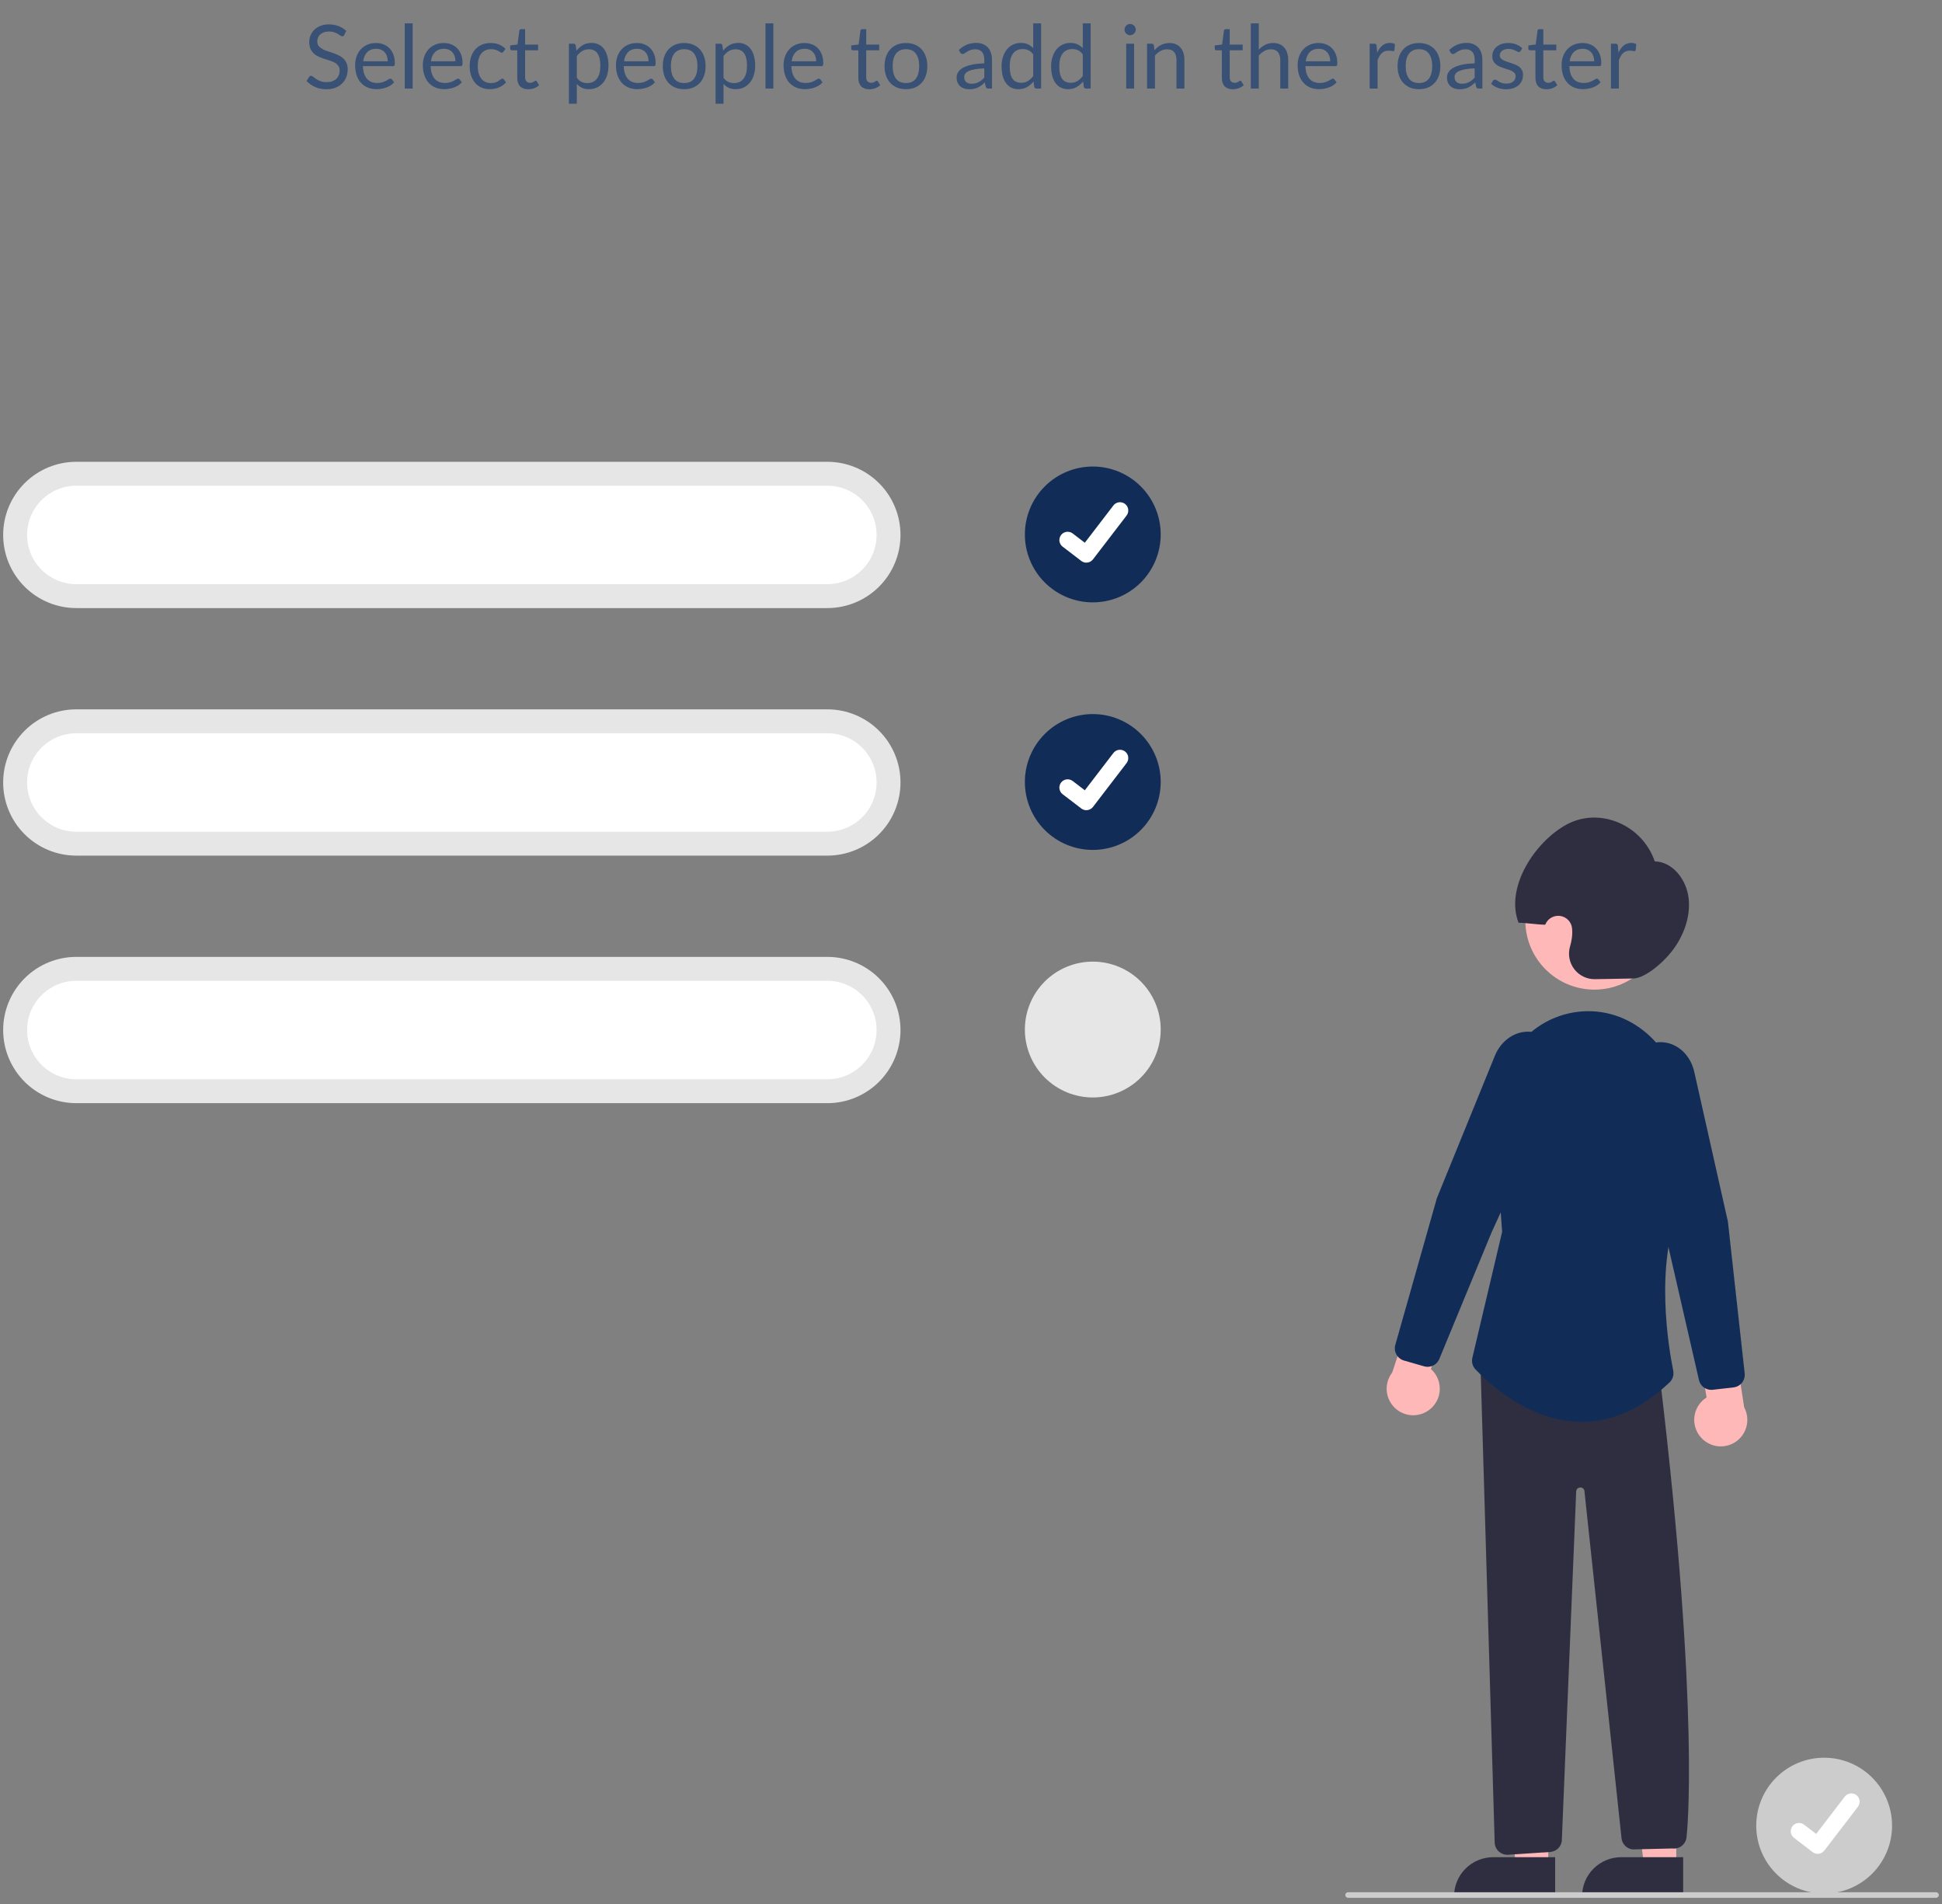 <svg width="307" height="301" viewBox="0 0 307 301" fill="none" xmlns="http://www.w3.org/2000/svg">
<rect x="0" y="0" width="307" height="301" fill="#808080" stroke="none"/>
<path d="M54.412 5.537C54.37 5.607 54.323 5.661 54.272 5.698C54.225 5.731 54.167 5.747 54.097 5.747C54.018 5.747 53.924 5.707 53.817 5.628C53.71 5.549 53.574 5.462 53.411 5.369C53.252 5.271 53.059 5.182 52.83 5.103C52.606 5.024 52.333 4.984 52.011 4.984C51.708 4.984 51.439 5.026 51.206 5.11C50.977 5.189 50.784 5.299 50.625 5.439C50.471 5.579 50.354 5.745 50.275 5.936C50.196 6.123 50.156 6.326 50.156 6.545C50.156 6.825 50.224 7.058 50.359 7.245C50.499 7.427 50.681 7.583 50.905 7.714C51.134 7.845 51.39 7.959 51.675 8.057C51.964 8.15 52.258 8.248 52.557 8.351C52.86 8.454 53.154 8.57 53.439 8.701C53.728 8.827 53.985 8.988 54.209 9.184C54.438 9.38 54.62 9.62 54.755 9.905C54.895 10.19 54.965 10.54 54.965 10.955C54.965 11.394 54.89 11.807 54.741 12.194C54.592 12.577 54.372 12.91 54.083 13.195C53.798 13.48 53.446 13.704 53.026 13.867C52.611 14.03 52.137 14.112 51.605 14.112C50.952 14.112 50.359 13.995 49.827 13.762C49.295 13.524 48.84 13.204 48.462 12.803L48.854 12.159C48.891 12.108 48.936 12.066 48.987 12.033C49.043 11.996 49.104 11.977 49.169 11.977C49.23 11.977 49.297 12.003 49.372 12.054C49.451 12.101 49.54 12.161 49.638 12.236C49.736 12.311 49.848 12.392 49.974 12.481C50.1 12.57 50.242 12.651 50.401 12.726C50.564 12.801 50.749 12.864 50.954 12.915C51.159 12.962 51.39 12.985 51.647 12.985C51.969 12.985 52.256 12.941 52.508 12.852C52.76 12.763 52.972 12.64 53.145 12.481C53.322 12.318 53.458 12.124 53.551 11.9C53.644 11.676 53.691 11.426 53.691 11.151C53.691 10.848 53.621 10.6 53.481 10.409C53.346 10.213 53.166 10.05 52.942 9.919C52.718 9.788 52.461 9.679 52.172 9.59C51.883 9.497 51.589 9.403 51.29 9.31C50.991 9.212 50.697 9.1 50.408 8.974C50.119 8.848 49.862 8.685 49.638 8.484C49.414 8.283 49.232 8.034 49.092 7.735C48.957 7.432 48.889 7.058 48.889 6.615C48.889 6.26 48.957 5.917 49.092 5.586C49.232 5.255 49.433 4.961 49.694 4.704C49.96 4.447 50.284 4.242 50.667 4.088C51.054 3.934 51.498 3.857 51.997 3.857C52.557 3.857 53.066 3.946 53.523 4.123C53.985 4.3 54.391 4.557 54.741 4.893L54.412 5.537ZM61.294 9.681C61.294 9.392 61.252 9.128 61.167 8.89C61.088 8.647 60.969 8.44 60.81 8.267C60.657 8.09 60.468 7.954 60.243 7.861C60.02 7.763 59.765 7.714 59.48 7.714C58.883 7.714 58.41 7.889 58.059 8.239C57.714 8.584 57.499 9.065 57.416 9.681H61.294ZM62.301 13.006C62.148 13.193 61.963 13.356 61.748 13.496C61.534 13.631 61.303 13.743 61.056 13.832C60.813 13.921 60.561 13.986 60.3 14.028C60.038 14.075 59.779 14.098 59.523 14.098C59.032 14.098 58.58 14.016 58.164 13.853C57.754 13.685 57.397 13.442 57.093 13.125C56.795 12.803 56.562 12.406 56.394 11.935C56.225 11.464 56.142 10.922 56.142 10.311C56.142 9.816 56.216 9.354 56.365 8.925C56.52 8.496 56.739 8.125 57.023 7.812C57.308 7.495 57.656 7.247 58.066 7.07C58.477 6.888 58.939 6.797 59.453 6.797C59.877 6.797 60.269 6.869 60.629 7.014C60.992 7.154 61.305 7.359 61.566 7.63C61.833 7.896 62.04 8.227 62.19 8.624C62.339 9.016 62.413 9.464 62.413 9.968C62.413 10.164 62.392 10.295 62.35 10.36C62.309 10.425 62.229 10.458 62.112 10.458H57.373C57.388 10.906 57.448 11.296 57.556 11.627C57.667 11.958 57.822 12.236 58.017 12.46C58.214 12.679 58.447 12.845 58.718 12.957C58.988 13.064 59.291 13.118 59.627 13.118C59.94 13.118 60.209 13.083 60.432 13.013C60.661 12.938 60.857 12.859 61.02 12.775C61.184 12.691 61.319 12.614 61.426 12.544C61.538 12.469 61.634 12.432 61.714 12.432C61.816 12.432 61.895 12.472 61.952 12.551L62.301 13.006ZM65.232 3.689V14H63.986V3.689H65.232ZM71.999 9.681C71.999 9.392 71.957 9.128 71.873 8.89C71.793 8.647 71.674 8.44 71.516 8.267C71.362 8.09 71.173 7.954 70.949 7.861C70.725 7.763 70.47 7.714 70.186 7.714C69.588 7.714 69.115 7.889 68.765 8.239C68.419 8.584 68.205 9.065 68.121 9.681H71.999ZM73.007 13.006C72.853 13.193 72.668 13.356 72.454 13.496C72.239 13.631 72.008 13.743 71.761 13.832C71.518 13.921 71.266 13.986 71.005 14.028C70.743 14.075 70.484 14.098 70.228 14.098C69.738 14.098 69.285 14.016 68.87 13.853C68.459 13.685 68.102 13.442 67.799 13.125C67.5 12.803 67.267 12.406 67.099 11.935C66.931 11.464 66.847 10.922 66.847 10.311C66.847 9.816 66.921 9.354 67.071 8.925C67.225 8.496 67.444 8.125 67.729 7.812C68.013 7.495 68.361 7.247 68.772 7.07C69.182 6.888 69.644 6.797 70.158 6.797C70.582 6.797 70.974 6.869 71.334 7.014C71.698 7.154 72.01 7.359 72.272 7.63C72.538 7.896 72.745 8.227 72.895 8.624C73.044 9.016 73.119 9.464 73.119 9.968C73.119 10.164 73.098 10.295 73.056 10.36C73.014 10.425 72.934 10.458 72.818 10.458H68.079C68.093 10.906 68.153 11.296 68.261 11.627C68.373 11.958 68.527 12.236 68.723 12.46C68.919 12.679 69.152 12.845 69.423 12.957C69.693 13.064 69.997 13.118 70.333 13.118C70.645 13.118 70.914 13.083 71.138 13.013C71.366 12.938 71.562 12.859 71.726 12.775C71.889 12.691 72.024 12.614 72.132 12.544C72.244 12.469 72.339 12.432 72.419 12.432C72.521 12.432 72.601 12.472 72.657 12.551L73.007 13.006ZM79.584 8.169C79.547 8.22 79.509 8.26 79.472 8.288C79.435 8.316 79.383 8.33 79.318 8.33C79.248 8.33 79.171 8.302 79.087 8.246C79.003 8.185 78.898 8.12 78.772 8.05C78.651 7.98 78.499 7.917 78.317 7.861C78.14 7.8 77.92 7.77 77.659 7.77C77.309 7.77 77.001 7.833 76.735 7.959C76.469 8.08 76.245 8.258 76.063 8.491C75.886 8.724 75.75 9.007 75.657 9.338C75.568 9.669 75.524 10.04 75.524 10.451C75.524 10.88 75.573 11.263 75.671 11.599C75.769 11.93 75.907 12.21 76.084 12.439C76.266 12.663 76.483 12.836 76.735 12.957C76.992 13.074 77.279 13.132 77.596 13.132C77.899 13.132 78.149 13.097 78.345 13.027C78.541 12.952 78.702 12.871 78.828 12.782C78.959 12.693 79.066 12.614 79.15 12.544C79.239 12.469 79.325 12.432 79.409 12.432C79.512 12.432 79.591 12.472 79.647 12.551L79.997 13.006C79.843 13.197 79.668 13.361 79.472 13.496C79.276 13.631 79.064 13.746 78.835 13.839C78.611 13.928 78.375 13.993 78.128 14.035C77.881 14.077 77.629 14.098 77.372 14.098C76.929 14.098 76.516 14.016 76.133 13.853C75.755 13.69 75.426 13.454 75.146 13.146C74.866 12.833 74.647 12.451 74.488 11.998C74.329 11.545 74.25 11.03 74.25 10.451C74.25 9.924 74.322 9.436 74.467 8.988C74.616 8.54 74.831 8.155 75.111 7.833C75.396 7.506 75.743 7.252 76.154 7.07C76.569 6.888 77.045 6.797 77.582 6.797C78.081 6.797 78.52 6.879 78.898 7.042C79.281 7.201 79.619 7.427 79.913 7.721L79.584 8.169ZM83.512 14.112C82.952 14.112 82.52 13.956 82.217 13.643C81.918 13.33 81.769 12.88 81.769 12.292V7.952H80.915C80.84 7.952 80.777 7.931 80.726 7.889C80.674 7.842 80.649 7.772 80.649 7.679V7.182L81.811 7.035L82.098 4.844C82.112 4.774 82.142 4.718 82.189 4.676C82.24 4.629 82.305 4.606 82.385 4.606H83.015V7.049H85.066V7.952H83.015V12.208C83.015 12.507 83.087 12.728 83.232 12.873C83.376 13.018 83.563 13.09 83.792 13.09C83.922 13.09 84.034 13.074 84.128 13.041C84.226 13.004 84.31 12.964 84.38 12.922C84.45 12.88 84.508 12.843 84.555 12.81C84.606 12.773 84.65 12.754 84.688 12.754C84.753 12.754 84.811 12.794 84.863 12.873L85.227 13.468C85.012 13.669 84.753 13.827 84.45 13.944C84.146 14.056 83.834 14.112 83.512 14.112ZM91.187 12.292C91.416 12.6 91.666 12.817 91.936 12.943C92.207 13.069 92.51 13.132 92.846 13.132C93.509 13.132 94.018 12.896 94.372 12.425C94.727 11.954 94.904 11.282 94.904 10.409C94.904 9.947 94.862 9.55 94.778 9.219C94.699 8.888 94.582 8.617 94.428 8.407C94.274 8.192 94.085 8.036 93.861 7.938C93.637 7.84 93.383 7.791 93.098 7.791C92.692 7.791 92.335 7.884 92.027 8.071C91.724 8.258 91.444 8.521 91.187 8.862V12.292ZM91.124 8.008C91.423 7.639 91.768 7.343 92.16 7.119C92.552 6.895 93 6.783 93.504 6.783C93.915 6.783 94.286 6.862 94.617 7.021C94.949 7.175 95.231 7.406 95.464 7.714C95.698 8.017 95.877 8.395 96.003 8.848C96.129 9.301 96.192 9.821 96.192 10.409C96.192 10.932 96.122 11.419 95.982 11.872C95.842 12.32 95.639 12.71 95.373 13.041C95.112 13.368 94.79 13.627 94.407 13.818C94.029 14.005 93.602 14.098 93.126 14.098C92.692 14.098 92.319 14.026 92.006 13.881C91.698 13.732 91.425 13.526 91.187 13.265V16.401H89.934V6.909H90.683C90.861 6.909 90.97 6.995 91.012 7.168L91.124 8.008ZM102.528 9.681C102.528 9.392 102.486 9.128 102.402 8.89C102.323 8.647 102.204 8.44 102.045 8.267C101.891 8.09 101.702 7.954 101.478 7.861C101.254 7.763 101 7.714 100.715 7.714C100.118 7.714 99.644 7.889 99.294 8.239C98.949 8.584 98.734 9.065 98.65 9.681H102.528ZM103.536 13.006C103.382 13.193 103.198 13.356 102.983 13.496C102.768 13.631 102.537 13.743 102.29 13.832C102.047 13.921 101.795 13.986 101.534 14.028C101.273 14.075 101.014 14.098 100.757 14.098C100.267 14.098 99.814 14.016 99.399 13.853C98.988 13.685 98.631 13.442 98.328 13.125C98.029 12.803 97.796 12.406 97.628 11.935C97.46 11.464 97.376 10.922 97.376 10.311C97.376 9.816 97.451 9.354 97.6 8.925C97.754 8.496 97.973 8.125 98.258 7.812C98.543 7.495 98.89 7.247 99.301 7.07C99.712 6.888 100.174 6.797 100.687 6.797C101.112 6.797 101.504 6.869 101.863 7.014C102.227 7.154 102.54 7.359 102.801 7.63C103.067 7.896 103.275 8.227 103.424 8.624C103.573 9.016 103.648 9.464 103.648 9.968C103.648 10.164 103.627 10.295 103.585 10.36C103.543 10.425 103.464 10.458 103.347 10.458H98.608C98.622 10.906 98.683 11.296 98.79 11.627C98.902 11.958 99.056 12.236 99.252 12.46C99.448 12.679 99.681 12.845 99.952 12.957C100.223 13.064 100.526 13.118 100.862 13.118C101.175 13.118 101.443 13.083 101.667 13.013C101.896 12.938 102.092 12.859 102.255 12.775C102.418 12.691 102.554 12.614 102.661 12.544C102.773 12.469 102.869 12.432 102.948 12.432C103.051 12.432 103.13 12.472 103.186 12.551L103.536 13.006ZM108.167 6.797C108.685 6.797 109.152 6.883 109.567 7.056C109.983 7.229 110.337 7.474 110.631 7.791C110.925 8.108 111.149 8.493 111.303 8.946C111.462 9.394 111.541 9.896 111.541 10.451C111.541 11.011 111.462 11.515 111.303 11.963C111.149 12.411 110.925 12.794 110.631 13.111C110.337 13.428 109.983 13.673 109.567 13.846C109.152 14.014 108.685 14.098 108.167 14.098C107.645 14.098 107.173 14.014 106.753 13.846C106.338 13.673 105.983 13.428 105.689 13.111C105.395 12.794 105.169 12.411 105.01 11.963C104.856 11.515 104.779 11.011 104.779 10.451C104.779 9.896 104.856 9.394 105.01 8.946C105.169 8.493 105.395 8.108 105.689 7.791C105.983 7.474 106.338 7.229 106.753 7.056C107.173 6.883 107.645 6.797 108.167 6.797ZM108.167 13.125C108.867 13.125 109.39 12.892 109.735 12.425C110.081 11.954 110.253 11.298 110.253 10.458C110.253 9.613 110.081 8.955 109.735 8.484C109.39 8.013 108.867 7.777 108.167 7.777C107.813 7.777 107.502 7.838 107.236 7.959C106.975 8.08 106.756 8.255 106.578 8.484C106.406 8.713 106.275 8.995 106.186 9.331C106.102 9.662 106.06 10.038 106.06 10.458C106.06 11.298 106.233 11.954 106.578 12.425C106.928 12.892 107.458 13.125 108.167 13.125ZM114.375 12.292C114.603 12.6 114.853 12.817 115.124 12.943C115.394 13.069 115.698 13.132 116.034 13.132C116.696 13.132 117.205 12.896 117.56 12.425C117.914 11.954 118.092 11.282 118.092 10.409C118.092 9.947 118.05 9.55 117.966 9.219C117.886 8.888 117.77 8.617 117.616 8.407C117.462 8.192 117.273 8.036 117.049 7.938C116.825 7.84 116.57 7.791 116.286 7.791C115.88 7.791 115.523 7.884 115.215 8.071C114.911 8.258 114.631 8.521 114.375 8.862V12.292ZM114.312 8.008C114.61 7.639 114.956 7.343 115.348 7.119C115.74 6.895 116.188 6.783 116.692 6.783C117.102 6.783 117.473 6.862 117.805 7.021C118.136 7.175 118.418 7.406 118.652 7.714C118.885 8.017 119.065 8.395 119.191 8.848C119.317 9.301 119.38 9.821 119.38 10.409C119.38 10.932 119.31 11.419 119.17 11.872C119.03 12.32 118.827 12.71 118.561 13.041C118.299 13.368 117.977 13.627 117.595 13.818C117.217 14.005 116.79 14.098 116.314 14.098C115.88 14.098 115.506 14.026 115.194 13.881C114.886 13.732 114.613 13.526 114.375 13.265V16.401H113.122V6.909H113.871C114.048 6.909 114.158 6.995 114.2 7.168L114.312 8.008ZM122.257 3.689V14H121.011V3.689H122.257ZM129.024 9.681C129.024 9.392 128.982 9.128 128.898 8.89C128.819 8.647 128.7 8.44 128.541 8.267C128.387 8.09 128.198 7.954 127.974 7.861C127.75 7.763 127.496 7.714 127.211 7.714C126.614 7.714 126.14 7.889 125.79 8.239C125.445 8.584 125.23 9.065 125.146 9.681H129.024ZM130.032 13.006C129.878 13.193 129.694 13.356 129.479 13.496C129.264 13.631 129.033 13.743 128.786 13.832C128.543 13.921 128.291 13.986 128.03 14.028C127.769 14.075 127.51 14.098 127.253 14.098C126.763 14.098 126.31 14.016 125.895 13.853C125.484 13.685 125.127 13.442 124.824 13.125C124.525 12.803 124.292 12.406 124.124 11.935C123.956 11.464 123.872 10.922 123.872 10.311C123.872 9.816 123.947 9.354 124.096 8.925C124.25 8.496 124.469 8.125 124.754 7.812C125.039 7.495 125.386 7.247 125.797 7.07C126.208 6.888 126.67 6.797 127.183 6.797C127.608 6.797 128 6.869 128.359 7.014C128.723 7.154 129.036 7.359 129.297 7.63C129.563 7.896 129.771 8.227 129.92 8.624C130.069 9.016 130.144 9.464 130.144 9.968C130.144 10.164 130.123 10.295 130.081 10.36C130.039 10.425 129.96 10.458 129.843 10.458H125.104C125.118 10.906 125.179 11.296 125.286 11.627C125.398 11.958 125.552 12.236 125.748 12.46C125.944 12.679 126.177 12.845 126.448 12.957C126.719 13.064 127.022 13.118 127.358 13.118C127.671 13.118 127.939 13.083 128.163 13.013C128.392 12.938 128.588 12.859 128.751 12.775C128.914 12.691 129.05 12.614 129.157 12.544C129.269 12.469 129.365 12.432 129.444 12.432C129.547 12.432 129.626 12.472 129.682 12.551L130.032 13.006ZM137.434 14.112C136.874 14.112 136.442 13.956 136.139 13.643C135.84 13.33 135.691 12.88 135.691 12.292V7.952H134.837C134.762 7.952 134.699 7.931 134.648 7.889C134.596 7.842 134.571 7.772 134.571 7.679V7.182L135.733 7.035L136.02 4.844C136.034 4.774 136.064 4.718 136.111 4.676C136.162 4.629 136.227 4.606 136.307 4.606H136.937V7.049H138.988V7.952H136.937V12.208C136.937 12.507 137.009 12.728 137.154 12.873C137.298 13.018 137.485 13.09 137.714 13.09C137.844 13.09 137.956 13.074 138.05 13.041C138.148 13.004 138.232 12.964 138.302 12.922C138.372 12.88 138.43 12.843 138.477 12.81C138.528 12.773 138.572 12.754 138.61 12.754C138.675 12.754 138.733 12.794 138.785 12.873L139.149 13.468C138.934 13.669 138.675 13.827 138.372 13.944C138.068 14.056 137.756 14.112 137.434 14.112ZM143.222 6.797C143.74 6.797 144.207 6.883 144.622 7.056C145.037 7.229 145.392 7.474 145.686 7.791C145.98 8.108 146.204 8.493 146.358 8.946C146.517 9.394 146.596 9.896 146.596 10.451C146.596 11.011 146.517 11.515 146.358 11.963C146.204 12.411 145.98 12.794 145.686 13.111C145.392 13.428 145.037 13.673 144.622 13.846C144.207 14.014 143.74 14.098 143.222 14.098C142.699 14.098 142.228 14.014 141.808 13.846C141.393 13.673 141.038 13.428 140.744 13.111C140.45 12.794 140.224 12.411 140.065 11.963C139.911 11.515 139.834 11.011 139.834 10.451C139.834 9.896 139.911 9.394 140.065 8.946C140.224 8.493 140.45 8.108 140.744 7.791C141.038 7.474 141.393 7.229 141.808 7.056C142.228 6.883 142.699 6.797 143.222 6.797ZM143.222 13.125C143.922 13.125 144.445 12.892 144.79 12.425C145.135 11.954 145.308 11.298 145.308 10.458C145.308 9.613 145.135 8.955 144.79 8.484C144.445 8.013 143.922 7.777 143.222 7.777C142.867 7.777 142.557 7.838 142.291 7.959C142.03 8.08 141.81 8.255 141.633 8.484C141.46 8.713 141.33 8.995 141.241 9.331C141.157 9.662 141.115 10.038 141.115 10.458C141.115 11.298 141.288 11.954 141.633 12.425C141.983 12.892 142.513 13.125 143.222 13.125ZM155.601 10.808C155.027 10.827 154.537 10.873 154.131 10.948C153.73 11.018 153.401 11.111 153.144 11.228C152.892 11.345 152.708 11.482 152.591 11.641C152.479 11.8 152.423 11.977 152.423 12.173C152.423 12.36 152.454 12.521 152.514 12.656C152.575 12.791 152.657 12.903 152.759 12.992C152.867 13.076 152.99 13.139 153.13 13.181C153.275 13.218 153.429 13.237 153.592 13.237C153.812 13.237 154.012 13.216 154.194 13.174C154.376 13.127 154.547 13.062 154.705 12.978C154.869 12.894 155.023 12.794 155.167 12.677C155.317 12.56 155.461 12.427 155.601 12.278V10.808ZM151.576 7.91C151.968 7.532 152.391 7.25 152.843 7.063C153.296 6.876 153.798 6.783 154.348 6.783C154.745 6.783 155.097 6.848 155.405 6.979C155.713 7.11 155.972 7.292 156.182 7.525C156.392 7.758 156.551 8.041 156.658 8.372C156.766 8.703 156.819 9.067 156.819 9.464V14H156.266C156.145 14 156.052 13.981 155.986 13.944C155.921 13.902 155.87 13.823 155.832 13.706L155.692 13.034C155.506 13.207 155.324 13.361 155.146 13.496C154.969 13.627 154.782 13.739 154.586 13.832C154.39 13.921 154.18 13.988 153.956 14.035C153.737 14.086 153.492 14.112 153.221 14.112C152.946 14.112 152.687 14.075 152.444 14C152.202 13.921 151.989 13.804 151.807 13.65C151.63 13.496 151.488 13.302 151.38 13.069C151.278 12.831 151.226 12.551 151.226 12.229C151.226 11.949 151.303 11.681 151.457 11.424C151.611 11.163 151.861 10.932 152.206 10.731C152.552 10.53 153.002 10.367 153.557 10.241C154.113 10.11 154.794 10.036 155.601 10.017V9.464C155.601 8.913 155.482 8.498 155.244 8.218C155.006 7.933 154.659 7.791 154.201 7.791C153.893 7.791 153.634 7.831 153.424 7.91C153.219 7.985 153.039 8.071 152.885 8.169C152.736 8.262 152.605 8.349 152.493 8.428C152.386 8.503 152.279 8.54 152.171 8.54C152.087 8.54 152.015 8.519 151.954 8.477C151.894 8.43 151.842 8.374 151.8 8.309L151.576 7.91ZM163.337 8.596C163.104 8.283 162.852 8.066 162.581 7.945C162.311 7.819 162.007 7.756 161.671 7.756C161.013 7.756 160.507 7.992 160.152 8.463C159.798 8.934 159.62 9.606 159.62 10.479C159.62 10.941 159.66 11.338 159.739 11.669C159.819 11.996 159.935 12.266 160.089 12.481C160.243 12.691 160.432 12.845 160.656 12.943C160.88 13.041 161.135 13.09 161.419 13.09C161.83 13.09 162.187 12.997 162.49 12.81C162.798 12.623 163.081 12.36 163.337 12.019V8.596ZM164.583 3.689V14H163.841C163.664 14 163.552 13.914 163.505 13.741L163.393 12.88C163.09 13.244 162.745 13.538 162.357 13.762C161.97 13.986 161.522 14.098 161.013 14.098C160.607 14.098 160.239 14.021 159.907 13.867C159.576 13.708 159.294 13.477 159.06 13.174C158.827 12.871 158.647 12.493 158.521 12.04C158.395 11.587 158.332 11.067 158.332 10.479C158.332 9.956 158.402 9.471 158.542 9.023C158.682 8.57 158.883 8.178 159.144 7.847C159.406 7.516 159.725 7.257 160.103 7.07C160.486 6.879 160.915 6.783 161.391 6.783C161.825 6.783 162.196 6.858 162.504 7.007C162.817 7.152 163.095 7.355 163.337 7.616V3.689H164.583ZM171.171 8.596C170.938 8.283 170.686 8.066 170.415 7.945C170.145 7.819 169.841 7.756 169.505 7.756C168.847 7.756 168.341 7.992 167.986 8.463C167.632 8.934 167.454 9.606 167.454 10.479C167.454 10.941 167.494 11.338 167.573 11.669C167.653 11.996 167.769 12.266 167.923 12.481C168.077 12.691 168.266 12.845 168.49 12.943C168.714 13.041 168.969 13.09 169.253 13.09C169.664 13.09 170.021 12.997 170.324 12.81C170.632 12.623 170.915 12.36 171.171 12.019V8.596ZM172.417 3.689V14H171.675C171.498 14 171.386 13.914 171.339 13.741L171.227 12.88C170.924 13.244 170.579 13.538 170.191 13.762C169.804 13.986 169.356 14.098 168.847 14.098C168.441 14.098 168.073 14.021 167.741 13.867C167.41 13.708 167.128 13.477 166.894 13.174C166.661 12.871 166.481 12.493 166.355 12.04C166.229 11.587 166.166 11.067 166.166 10.479C166.166 9.956 166.236 9.471 166.376 9.023C166.516 8.57 166.717 8.178 166.978 7.847C167.24 7.516 167.559 7.257 167.937 7.07C168.32 6.879 168.749 6.783 169.225 6.783C169.659 6.783 170.03 6.858 170.338 7.007C170.651 7.152 170.929 7.355 171.171 7.616V3.689H172.417ZM179.283 6.909V14H178.037V6.909H179.283ZM179.549 4.683C179.549 4.804 179.524 4.919 179.472 5.026C179.426 5.129 179.36 5.222 179.276 5.306C179.197 5.385 179.101 5.448 178.989 5.495C178.882 5.542 178.768 5.565 178.646 5.565C178.525 5.565 178.411 5.542 178.303 5.495C178.201 5.448 178.11 5.385 178.03 5.306C177.951 5.222 177.888 5.129 177.841 5.026C177.795 4.919 177.771 4.804 177.771 4.683C177.771 4.562 177.795 4.447 177.841 4.34C177.888 4.228 177.951 4.132 178.03 4.053C178.11 3.969 178.201 3.904 178.303 3.857C178.411 3.81 178.525 3.787 178.646 3.787C178.768 3.787 178.882 3.81 178.989 3.857C179.101 3.904 179.197 3.969 179.276 4.053C179.36 4.132 179.426 4.228 179.472 4.34C179.524 4.447 179.549 4.562 179.549 4.683ZM182.507 7.938C182.661 7.765 182.824 7.609 182.997 7.469C183.169 7.329 183.351 7.21 183.543 7.112C183.739 7.009 183.944 6.932 184.159 6.881C184.378 6.825 184.614 6.797 184.866 6.797C185.253 6.797 185.594 6.862 185.888 6.993C186.186 7.119 186.434 7.301 186.63 7.539C186.83 7.772 186.982 8.055 187.085 8.386C187.187 8.717 187.239 9.084 187.239 9.485V14H185.986V9.485C185.986 8.948 185.862 8.533 185.615 8.239C185.372 7.94 185.001 7.791 184.502 7.791C184.133 7.791 183.788 7.88 183.466 8.057C183.148 8.234 182.854 8.475 182.584 8.778V14H181.331V6.909H182.08C182.257 6.909 182.367 6.995 182.409 7.168L182.507 7.938ZM194.896 14.112C194.336 14.112 193.905 13.956 193.601 13.643C193.303 13.33 193.153 12.88 193.153 12.292V7.952H192.299C192.225 7.952 192.162 7.931 192.11 7.889C192.059 7.842 192.033 7.772 192.033 7.679V7.182L193.195 7.035L193.482 4.844C193.496 4.774 193.527 4.718 193.573 4.676C193.625 4.629 193.69 4.606 193.769 4.606H194.399V7.049H196.45V7.952H194.399V12.208C194.399 12.507 194.472 12.728 194.616 12.873C194.761 13.018 194.948 13.09 195.176 13.09C195.307 13.09 195.419 13.074 195.512 13.041C195.61 13.004 195.694 12.964 195.764 12.922C195.834 12.88 195.893 12.843 195.939 12.81C195.991 12.773 196.035 12.754 196.072 12.754C196.138 12.754 196.196 12.794 196.247 12.873L196.611 13.468C196.397 13.669 196.138 13.827 195.834 13.944C195.531 14.056 195.218 14.112 194.896 14.112ZM198.99 7.854C199.293 7.532 199.629 7.275 199.998 7.084C200.367 6.893 200.791 6.797 201.272 6.797C201.659 6.797 202 6.862 202.294 6.993C202.593 7.119 202.84 7.301 203.036 7.539C203.237 7.772 203.388 8.055 203.491 8.386C203.594 8.717 203.645 9.084 203.645 9.485V14H202.392V9.485C202.392 8.948 202.268 8.533 202.021 8.239C201.778 7.94 201.407 7.791 200.908 7.791C200.539 7.791 200.194 7.88 199.872 8.057C199.555 8.234 199.261 8.475 198.99 8.778V14H197.737V3.689H198.99V7.854ZM210.29 9.681C210.29 9.392 210.248 9.128 210.164 8.89C210.084 8.647 209.965 8.44 209.807 8.267C209.653 8.09 209.464 7.954 209.24 7.861C209.016 7.763 208.761 7.714 208.477 7.714C207.879 7.714 207.406 7.889 207.056 8.239C206.71 8.584 206.496 9.065 206.412 9.681H210.29ZM211.298 13.006C211.144 13.193 210.959 13.356 210.745 13.496C210.53 13.631 210.299 13.743 210.052 13.832C209.809 13.921 209.557 13.986 209.296 14.028C209.034 14.075 208.775 14.098 208.519 14.098C208.029 14.098 207.576 14.016 207.161 13.853C206.75 13.685 206.393 13.442 206.09 13.125C205.791 12.803 205.558 12.406 205.39 11.935C205.222 11.464 205.138 10.922 205.138 10.311C205.138 9.816 205.212 9.354 205.362 8.925C205.516 8.496 205.735 8.125 206.02 7.812C206.304 7.495 206.652 7.247 207.063 7.07C207.473 6.888 207.935 6.797 208.449 6.797C208.873 6.797 209.265 6.869 209.625 7.014C209.989 7.154 210.301 7.359 210.563 7.63C210.829 7.896 211.036 8.227 211.186 8.624C211.335 9.016 211.41 9.464 211.41 9.968C211.41 10.164 211.389 10.295 211.347 10.36C211.305 10.425 211.225 10.458 211.109 10.458H206.37C206.384 10.906 206.444 11.296 206.552 11.627C206.664 11.958 206.818 12.236 207.014 12.46C207.21 12.679 207.443 12.845 207.714 12.957C207.984 13.064 208.288 13.118 208.624 13.118C208.936 13.118 209.205 13.083 209.429 13.013C209.657 12.938 209.853 12.859 210.017 12.775C210.18 12.691 210.315 12.614 210.423 12.544C210.535 12.469 210.63 12.432 210.71 12.432C210.812 12.432 210.892 12.472 210.948 12.551L211.298 13.006ZM217.705 8.33C217.929 7.845 218.204 7.467 218.531 7.196C218.858 6.921 219.257 6.783 219.728 6.783C219.877 6.783 220.02 6.799 220.155 6.832C220.295 6.865 220.419 6.916 220.526 6.986L220.435 7.917C220.407 8.034 220.337 8.092 220.225 8.092C220.16 8.092 220.064 8.078 219.938 8.05C219.812 8.022 219.67 8.008 219.511 8.008C219.287 8.008 219.086 8.041 218.909 8.106C218.736 8.171 218.58 8.269 218.44 8.4C218.305 8.526 218.181 8.685 218.069 8.876C217.962 9.063 217.864 9.277 217.775 9.52V14H216.522V6.909H217.236C217.371 6.909 217.465 6.935 217.516 6.986C217.567 7.037 217.602 7.126 217.621 7.252L217.705 8.33ZM224.324 6.797C224.842 6.797 225.308 6.883 225.724 7.056C226.139 7.229 226.494 7.474 226.788 7.791C227.082 8.108 227.306 8.493 227.46 8.946C227.618 9.394 227.698 9.896 227.698 10.451C227.698 11.011 227.618 11.515 227.46 11.963C227.306 12.411 227.082 12.794 226.788 13.111C226.494 13.428 226.139 13.673 225.724 13.846C225.308 14.014 224.842 14.098 224.324 14.098C223.801 14.098 223.33 14.014 222.91 13.846C222.494 13.673 222.14 13.428 221.846 13.111C221.552 12.794 221.325 12.411 221.167 11.963C221.013 11.515 220.936 11.011 220.936 10.451C220.936 9.896 221.013 9.394 221.167 8.946C221.325 8.493 221.552 8.108 221.846 7.791C222.14 7.474 222.494 7.229 222.91 7.056C223.33 6.883 223.801 6.797 224.324 6.797ZM224.324 13.125C225.024 13.125 225.546 12.892 225.892 12.425C226.237 11.954 226.41 11.298 226.41 10.458C226.41 9.613 226.237 8.955 225.892 8.484C225.546 8.013 225.024 7.777 224.324 7.777C223.969 7.777 223.659 7.838 223.393 7.959C223.131 8.08 222.912 8.255 222.735 8.484C222.562 8.713 222.431 8.995 222.343 9.331C222.259 9.662 222.217 10.038 222.217 10.458C222.217 11.298 222.389 11.954 222.735 12.425C223.085 12.892 223.614 13.125 224.324 13.125ZM233.121 10.808C232.547 10.827 232.057 10.873 231.651 10.948C231.25 11.018 230.921 11.111 230.664 11.228C230.412 11.345 230.228 11.482 230.111 11.641C229.999 11.8 229.943 11.977 229.943 12.173C229.943 12.36 229.973 12.521 230.034 12.656C230.095 12.791 230.176 12.903 230.279 12.992C230.386 13.076 230.51 13.139 230.65 13.181C230.795 13.218 230.949 13.237 231.112 13.237C231.331 13.237 231.532 13.216 231.714 13.174C231.896 13.127 232.066 13.062 232.225 12.978C232.388 12.894 232.542 12.794 232.687 12.677C232.836 12.56 232.981 12.427 233.121 12.278V10.808ZM229.096 7.91C229.488 7.532 229.91 7.25 230.363 7.063C230.816 6.876 231.317 6.783 231.868 6.783C232.265 6.783 232.617 6.848 232.925 6.979C233.233 7.11 233.492 7.292 233.702 7.525C233.912 7.758 234.071 8.041 234.178 8.372C234.285 8.703 234.339 9.067 234.339 9.464V14H233.786C233.665 14 233.571 13.981 233.506 13.944C233.441 13.902 233.389 13.823 233.352 13.706L233.212 13.034C233.025 13.207 232.843 13.361 232.666 13.496C232.489 13.627 232.302 13.739 232.106 13.832C231.91 13.921 231.7 13.988 231.476 14.035C231.257 14.086 231.012 14.112 230.741 14.112C230.466 14.112 230.207 14.075 229.964 14C229.721 13.921 229.509 13.804 229.327 13.65C229.15 13.496 229.007 13.302 228.9 13.069C228.797 12.831 228.746 12.551 228.746 12.229C228.746 11.949 228.823 11.681 228.977 11.424C229.131 11.163 229.381 10.932 229.726 10.731C230.071 10.53 230.522 10.367 231.077 10.241C231.632 10.11 232.314 10.036 233.121 10.017V9.464C233.121 8.913 233.002 8.498 232.764 8.218C232.526 7.933 232.178 7.791 231.721 7.791C231.413 7.791 231.154 7.831 230.944 7.91C230.739 7.985 230.559 8.071 230.405 8.169C230.256 8.262 230.125 8.349 230.013 8.428C229.906 8.503 229.798 8.54 229.691 8.54C229.607 8.54 229.535 8.519 229.474 8.477C229.413 8.43 229.362 8.374 229.32 8.309L229.096 7.91ZM240.367 8.078C240.311 8.181 240.225 8.232 240.108 8.232C240.038 8.232 239.959 8.206 239.87 8.155C239.781 8.104 239.672 8.048 239.541 7.987C239.415 7.922 239.263 7.863 239.086 7.812C238.909 7.756 238.699 7.728 238.456 7.728C238.246 7.728 238.057 7.756 237.889 7.812C237.721 7.863 237.576 7.936 237.455 8.029C237.338 8.122 237.247 8.232 237.182 8.358C237.121 8.479 237.091 8.612 237.091 8.757C237.091 8.939 237.142 9.091 237.245 9.212C237.352 9.333 237.492 9.438 237.665 9.527C237.838 9.616 238.034 9.695 238.253 9.765C238.472 9.83 238.696 9.903 238.925 9.982C239.158 10.057 239.385 10.141 239.604 10.234C239.823 10.327 240.019 10.444 240.192 10.584C240.365 10.724 240.502 10.897 240.605 11.102C240.712 11.303 240.766 11.545 240.766 11.83C240.766 12.157 240.708 12.46 240.591 12.74C240.474 13.015 240.302 13.256 240.073 13.461C239.844 13.662 239.564 13.82 239.233 13.937C238.902 14.054 238.519 14.112 238.085 14.112C237.59 14.112 237.142 14.033 236.741 13.874C236.34 13.711 235.999 13.503 235.719 13.251L236.013 12.775C236.05 12.714 236.095 12.668 236.146 12.635C236.197 12.602 236.263 12.586 236.342 12.586C236.426 12.586 236.515 12.619 236.608 12.684C236.701 12.749 236.813 12.822 236.944 12.901C237.079 12.98 237.243 13.053 237.434 13.118C237.625 13.183 237.863 13.216 238.148 13.216C238.391 13.216 238.603 13.186 238.785 13.125C238.967 13.06 239.119 12.973 239.24 12.866C239.361 12.759 239.45 12.635 239.506 12.495C239.567 12.355 239.597 12.206 239.597 12.047C239.597 11.851 239.543 11.69 239.436 11.564C239.333 11.433 239.196 11.324 239.023 11.235C238.85 11.142 238.652 11.062 238.428 10.997C238.209 10.927 237.982 10.855 237.749 10.78C237.52 10.705 237.294 10.621 237.07 10.528C236.851 10.43 236.655 10.309 236.482 10.164C236.309 10.019 236.169 9.842 236.062 9.632C235.959 9.417 235.908 9.158 235.908 8.855C235.908 8.584 235.964 8.325 236.076 8.078C236.188 7.826 236.351 7.607 236.566 7.42C236.781 7.229 237.044 7.077 237.357 6.965C237.67 6.853 238.027 6.797 238.428 6.797C238.895 6.797 239.312 6.872 239.681 7.021C240.054 7.166 240.376 7.366 240.647 7.623L240.367 8.078ZM244.471 14.112C243.911 14.112 243.479 13.956 243.176 13.643C242.877 13.33 242.728 12.88 242.728 12.292V7.952H241.874C241.799 7.952 241.736 7.931 241.685 7.889C241.633 7.842 241.608 7.772 241.608 7.679V7.182L242.77 7.035L243.057 4.844C243.071 4.774 243.101 4.718 243.148 4.676C243.199 4.629 243.264 4.606 243.344 4.606H243.974V7.049H246.025V7.952H243.974V12.208C243.974 12.507 244.046 12.728 244.191 12.873C244.335 13.018 244.522 13.09 244.751 13.09C244.881 13.09 244.993 13.074 245.087 13.041C245.185 13.004 245.269 12.964 245.339 12.922C245.409 12.88 245.467 12.843 245.514 12.81C245.565 12.773 245.609 12.754 245.647 12.754C245.712 12.754 245.77 12.794 245.822 12.873L246.186 13.468C245.971 13.669 245.712 13.827 245.409 13.944C245.105 14.056 244.793 14.112 244.471 14.112ZM252.016 9.681C252.016 9.392 251.974 9.128 251.89 8.89C251.811 8.647 251.692 8.44 251.533 8.267C251.379 8.09 251.19 7.954 250.966 7.861C250.742 7.763 250.488 7.714 250.203 7.714C249.606 7.714 249.132 7.889 248.782 8.239C248.437 8.584 248.222 9.065 248.138 9.681H252.016ZM253.024 13.006C252.87 13.193 252.686 13.356 252.471 13.496C252.257 13.631 252.026 13.743 251.778 13.832C251.536 13.921 251.284 13.986 251.022 14.028C250.761 14.075 250.502 14.098 250.245 14.098C249.755 14.098 249.303 14.016 248.887 13.853C248.477 13.685 248.12 13.442 247.816 13.125C247.518 12.803 247.284 12.406 247.116 11.935C246.948 11.464 246.864 10.922 246.864 10.311C246.864 9.816 246.939 9.354 247.088 8.925C247.242 8.496 247.462 8.125 247.746 7.812C248.031 7.495 248.379 7.247 248.789 7.07C249.2 6.888 249.662 6.797 250.175 6.797C250.6 6.797 250.992 6.869 251.351 7.014C251.715 7.154 252.028 7.359 252.289 7.63C252.555 7.896 252.763 8.227 252.912 8.624C253.062 9.016 253.136 9.464 253.136 9.968C253.136 10.164 253.115 10.295 253.073 10.36C253.031 10.425 252.952 10.458 252.835 10.458H248.096C248.11 10.906 248.171 11.296 248.278 11.627C248.39 11.958 248.544 12.236 248.74 12.46C248.936 12.679 249.17 12.845 249.44 12.957C249.711 13.064 250.014 13.118 250.35 13.118C250.663 13.118 250.931 13.083 251.155 13.013C251.384 12.938 251.58 12.859 251.743 12.775C251.907 12.691 252.042 12.614 252.149 12.544C252.261 12.469 252.357 12.432 252.436 12.432C252.539 12.432 252.618 12.472 252.674 12.551L253.024 13.006ZM255.85 8.33C256.074 7.845 256.349 7.467 256.676 7.196C257.002 6.921 257.401 6.783 257.873 6.783C258.022 6.783 258.164 6.799 258.3 6.832C258.44 6.865 258.563 6.916 258.671 6.986L258.58 7.917C258.552 8.034 258.482 8.092 258.37 8.092C258.304 8.092 258.209 8.078 258.083 8.05C257.957 8.022 257.814 8.008 257.656 8.008C257.432 8.008 257.231 8.041 257.054 8.106C256.881 8.171 256.725 8.269 256.585 8.4C256.449 8.526 256.326 8.685 256.214 8.876C256.106 9.063 256.008 9.277 255.92 9.52V14H254.667V6.909H255.381C255.516 6.909 255.609 6.935 255.661 6.986C255.712 7.037 255.747 7.126 255.766 7.252L255.85 8.33Z" fill="#395174"/>
<g clip-path="url(#clip0_452_67205)">
<path d="M288.37 277.857C285.522 277.857 282.791 278.988 280.778 281.002C278.764 283.015 277.633 285.746 277.633 288.594C277.633 291.442 278.764 294.173 280.778 296.186C282.791 298.2 285.522 299.331 288.37 299.331C291.218 299.331 293.949 298.2 295.962 296.186C297.976 294.173 299.107 291.442 299.107 288.594C299.107 285.746 297.976 283.015 295.962 281.002C293.949 278.988 291.218 277.857 288.37 277.857Z" fill="#CCCCCC"/>
<path d="M287.351 293.053C287.068 293.054 286.793 292.962 286.567 292.793L286.553 292.782L283.6 290.523C283.463 290.419 283.349 290.288 283.262 290.139C283.176 289.989 283.12 289.825 283.097 289.654C283.075 289.483 283.086 289.309 283.13 289.143C283.175 288.976 283.252 288.82 283.357 288.683C283.462 288.547 283.592 288.432 283.742 288.346C283.891 288.259 284.056 288.203 284.227 288.181C284.397 288.158 284.571 288.17 284.738 288.214C284.904 288.259 285.06 288.336 285.197 288.441L287.109 289.907L291.629 284.011C291.734 283.874 291.864 283.76 292.013 283.674C292.163 283.587 292.327 283.531 292.498 283.509C292.669 283.486 292.842 283.498 293.009 283.542C293.175 283.587 293.331 283.663 293.468 283.768L293.468 283.769L293.44 283.807L293.469 283.769C293.745 283.98 293.925 284.293 293.971 284.638C294.016 284.983 293.923 285.332 293.712 285.608L288.396 292.54C288.273 292.7 288.115 292.829 287.934 292.918C287.753 293.006 287.554 293.052 287.352 293.052L287.351 293.053Z" fill="white"/>
<path d="M264.993 295.037L259.909 295.036L257.492 275.428L264.995 275.429L264.993 295.037Z" fill="#FFB8B8"/>
<path d="M256.275 293.584H266.079V299.757H250.102C250.102 298.946 250.261 298.144 250.571 297.395C250.882 296.646 251.336 295.965 251.91 295.392C252.483 294.819 253.163 294.364 253.912 294.054C254.661 293.744 255.464 293.584 256.275 293.584Z" fill="#2F2E41"/>
<path d="M244.759 295.037L239.675 295.036L237.258 275.428L244.76 275.429L244.759 295.037Z" fill="#FFB8B8"/>
<path d="M236.04 293.584H245.845V299.757H229.867C229.867 298.946 230.027 298.144 230.337 297.395C230.647 296.646 231.102 295.965 231.675 295.392C232.248 294.819 232.929 294.364 233.678 294.054C234.427 293.744 235.23 293.584 236.04 293.584Z" fill="#2F2E41"/>
<path d="M268.907 227.245C268.498 226.793 268.193 226.257 268.013 225.675C267.834 225.092 267.784 224.477 267.868 223.873C267.951 223.27 268.167 222.691 268.498 222.18C268.829 221.668 269.269 221.235 269.786 220.912L268.211 211.514L273.689 209.165L275.726 222.467C276.212 223.371 276.349 224.422 276.112 225.421C275.874 226.419 275.279 227.296 274.439 227.885C273.598 228.474 272.571 228.734 271.551 228.616C270.532 228.498 269.591 228.01 268.907 227.245Z" fill="#FFB8B8"/>
<path d="M226.025 222.805C226.503 222.427 226.892 221.948 227.166 221.403C227.439 220.859 227.59 220.26 227.607 219.651C227.624 219.042 227.507 218.436 227.265 217.877C227.022 217.317 226.661 216.818 226.204 216.413L229.31 207.405L224.296 204.183L220.089 216.966C219.46 217.777 219.151 218.791 219.22 219.815C219.289 220.839 219.732 221.802 220.463 222.522C221.195 223.241 222.165 223.668 223.19 223.72C224.215 223.772 225.224 223.446 226.025 222.805Z" fill="#FFB8B8"/>
<path d="M252.055 156.44C258.087 156.44 262.977 151.551 262.977 145.519C262.977 139.487 258.087 134.597 252.055 134.597C246.023 134.597 241.133 139.487 241.133 145.519C241.133 151.551 246.023 156.44 252.055 156.44Z" fill="#FFB8B8"/>
<path d="M225.685 216.065C225.498 216.065 225.311 216.039 225.131 215.987L221.948 215.073C221.44 214.926 221.01 214.584 220.753 214.122C220.496 213.659 220.432 213.114 220.575 212.604L227.145 189.409L236.306 166.919C237.217 164.683 239.12 163.217 241.273 163.092C242.256 163.044 243.232 163.283 244.083 163.778C244.934 164.273 245.622 165.005 246.066 165.884C246.559 166.824 246.829 167.865 246.857 168.927C246.884 169.989 246.668 171.042 246.224 172.007L235.811 194.78L227.533 214.827C227.382 215.194 227.126 215.507 226.797 215.727C226.468 215.947 226.081 216.065 225.685 216.065Z" fill="#112D57"/>
<path d="M258.219 154.678L252.151 154.786C251.519 154.798 250.893 154.662 250.323 154.388C249.753 154.114 249.256 153.71 248.871 153.209C248.486 152.707 248.224 152.122 248.107 151.501C247.989 150.88 248.02 150.24 248.195 149.632C248.325 149.193 248.422 148.746 248.487 148.293C248.555 147.798 248.568 147.298 248.526 146.801C248.488 146.304 248.282 145.834 247.941 145.469C247.6 145.104 247.146 144.865 246.652 144.792C246.158 144.72 245.654 144.817 245.223 145.068C244.791 145.319 244.458 145.71 244.278 146.175C243.257 146.19 241.084 145.857 240.063 145.871C237.897 140.317 242.618 133.05 247.7 130.32C252.881 127.537 259.607 130.368 261.593 136.168C264.349 136.218 266.589 138.936 266.944 141.997C267.299 145.057 266.04 148.252 264.114 150.597C262.188 152.943 259.659 154.652 258.219 154.678Z" fill="#2F2E41"/>
<path d="M238.275 293.206C237.783 293.204 237.309 293.021 236.944 292.692C236.578 292.363 236.346 291.912 236.291 291.423L234.039 215.723L262.404 217.742L262.426 217.924C268.836 271.581 266.645 290.155 266.622 290.336C266.606 290.61 266.534 290.879 266.41 291.124C266.286 291.37 266.112 291.587 265.901 291.762C265.689 291.937 265.443 292.067 265.179 292.143C264.915 292.22 264.638 292.241 264.365 292.205L258.096 292.355C257.621 292.301 257.181 292.079 256.856 291.729C256.53 291.378 256.341 290.923 256.323 290.445L250.465 235.615C250.429 235.473 250.344 235.348 250.225 235.262C250.106 235.176 249.96 235.135 249.814 235.146C249.663 235.145 249.516 235.197 249.4 235.293C249.283 235.388 249.203 235.521 249.174 235.669L246.911 290.678C246.935 291.189 246.762 291.689 246.427 292.076C246.093 292.462 245.622 292.705 245.114 292.755L238.474 293.196C238.407 293.203 238.341 293.206 238.275 293.206Z" fill="#2F2E41"/>
<path d="M250.047 224.768C249.877 224.768 249.707 224.765 249.537 224.76C241.381 224.515 235 218.344 233.239 216.458C233.014 216.218 232.853 215.926 232.769 215.608C232.685 215.29 232.681 214.956 232.758 214.636L237.463 194.731L236.215 177.425C236.019 175.023 236.334 172.607 237.139 170.336C237.944 168.064 239.221 165.989 240.886 164.247C242.274 162.782 243.96 161.631 245.831 160.874C247.702 160.117 249.714 159.772 251.731 159.86C259.67 160.239 265.934 167.336 265.991 176.017C266.079 189.462 265.683 190.385 265.553 190.689C261.59 199.937 263.755 212.918 264.512 216.677C264.58 217.012 264.561 217.359 264.457 217.685C264.353 218.011 264.167 218.305 263.918 218.539C259.56 222.674 254.895 224.768 250.047 224.768Z" fill="#112D57"/>
<path d="M270.527 219.708C270.074 219.708 269.635 219.554 269.281 219.271C268.928 218.989 268.68 218.595 268.579 218.154L263.725 197.006L257.219 172.834C256.941 171.81 256.902 170.735 257.104 169.692C257.307 168.65 257.745 167.668 258.387 166.821C258.97 166.028 259.77 165.421 260.69 165.073C261.611 164.725 262.613 164.651 263.575 164.86C265.677 165.339 267.312 167.099 267.841 169.455L273.158 193.125L275.809 217.111C275.866 217.637 275.713 218.165 275.383 218.578C275.053 218.992 274.572 219.258 274.047 219.319L270.756 219.695C270.68 219.703 270.604 219.708 270.527 219.708Z" fill="#112D57"/>
<path d="M130.792 96.124H12.062C8.995 96.124 6.055 94.905 3.886 92.737C1.718 90.569 0.5 87.628 0.5 84.562C0.5 81.495 1.718 78.555 3.886 76.386C6.055 74.218 8.995 73 12.062 73H130.792C133.858 73 136.799 74.218 138.967 76.386C141.136 78.555 142.354 81.495 142.354 84.562C142.354 87.628 141.136 90.569 138.967 92.737C136.799 94.905 133.858 96.124 130.792 96.124Z" fill="#E6E6E6"/>
<path d="M12.063 76.78C9.999 76.78 8.02 77.6 6.561 79.059C5.101 80.519 4.281 82.498 4.281 84.562C4.281 86.626 5.101 88.605 6.561 90.064C8.02 91.524 9.999 92.344 12.063 92.344H130.793C132.857 92.344 134.837 91.524 136.296 90.064C137.755 88.605 138.575 86.626 138.575 84.562C138.575 82.498 137.755 80.519 136.296 79.059C134.837 77.6 132.857 76.78 130.793 76.78H12.063Z" fill="white"/>
<path d="M172.753 73.748C169.905 73.748 167.174 74.879 165.16 76.893C163.147 78.906 162.016 81.638 162.016 84.485C162.016 87.333 163.147 90.064 165.16 92.078C167.174 94.091 169.905 95.222 172.753 95.222C175.6 95.222 178.332 94.091 180.345 92.078C182.359 90.064 183.49 87.333 183.49 84.485C183.49 81.638 182.359 78.906 180.345 76.893C178.332 74.879 175.6 73.748 172.753 73.748Z" fill="#112D57"/>
<path d="M171.734 88.944C171.451 88.944 171.176 88.853 170.95 88.683L170.936 88.673L167.983 86.414C167.846 86.309 167.731 86.178 167.645 86.029C167.559 85.88 167.503 85.715 167.48 85.544C167.457 85.374 167.469 85.2 167.513 85.033C167.558 84.867 167.635 84.711 167.74 84.574C167.844 84.437 167.975 84.322 168.124 84.236C168.274 84.15 168.438 84.094 168.609 84.071C168.78 84.049 168.954 84.06 169.12 84.105C169.287 84.149 169.443 84.226 169.58 84.331L171.492 85.798L176.012 79.902C176.116 79.765 176.247 79.65 176.396 79.564C176.545 79.478 176.71 79.422 176.881 79.4C177.052 79.377 177.225 79.388 177.392 79.433C177.558 79.477 177.714 79.554 177.851 79.659L177.851 79.659L177.823 79.698L177.852 79.659C178.128 79.871 178.308 80.184 178.353 80.529C178.399 80.874 178.306 81.222 178.094 81.499L172.779 88.43C172.656 88.59 172.497 88.719 172.316 88.808C172.135 88.897 171.936 88.943 171.735 88.942L171.734 88.944Z" fill="white"/>
<path d="M130.792 135.256H12.062C8.995 135.256 6.055 134.038 3.886 131.869C1.718 129.701 0.5 126.76 0.5 123.694C0.5 120.628 1.718 117.687 3.886 115.519C6.055 113.35 8.995 112.132 12.062 112.132H130.792C133.858 112.132 136.799 113.35 138.967 115.519C141.136 117.687 142.354 120.628 142.354 123.694C142.354 126.76 141.136 129.701 138.967 131.869C136.799 134.038 133.858 135.256 130.792 135.256Z" fill="#E6E6E6"/>
<path d="M12.063 115.912C9.999 115.912 8.02 116.732 6.561 118.191C5.101 119.651 4.281 121.63 4.281 123.694C4.281 125.758 5.101 127.737 6.561 129.197C8.02 130.656 9.999 131.476 12.063 131.476H130.793C132.857 131.476 134.837 130.656 136.296 129.197C137.755 127.737 138.575 125.758 138.575 123.694C138.575 121.63 137.755 119.651 136.296 118.191C134.837 116.732 132.857 115.912 130.793 115.912H12.063Z" fill="white"/>
<path d="M172.753 112.88C169.905 112.88 167.174 114.011 165.16 116.025C163.147 118.038 162.016 120.769 162.016 123.617C162.016 126.465 163.147 129.196 165.16 131.209C167.174 133.223 169.905 134.354 172.753 134.354C175.6 134.354 178.332 133.223 180.345 131.209C182.359 129.196 183.49 126.465 183.49 123.617C183.49 120.769 182.359 118.038 180.345 116.025C178.332 114.011 175.6 112.88 172.753 112.88Z" fill="#112D57"/>
<path d="M171.734 128.076C171.451 128.077 171.176 127.985 170.95 127.816L170.936 127.805L167.983 125.546C167.846 125.441 167.731 125.311 167.645 125.162C167.559 125.012 167.503 124.848 167.48 124.677C167.457 124.506 167.469 124.332 167.513 124.166C167.558 123.999 167.635 123.843 167.74 123.706C167.844 123.569 167.975 123.455 168.124 123.368C168.274 123.282 168.438 123.226 168.609 123.204C168.78 123.181 168.954 123.193 169.12 123.237C169.287 123.282 169.443 123.359 169.58 123.464L171.492 124.93L176.012 119.034C176.116 118.897 176.247 118.783 176.396 118.697C176.545 118.61 176.71 118.554 176.881 118.532C177.052 118.509 177.225 118.521 177.392 118.565C177.558 118.61 177.714 118.686 177.851 118.791L177.851 118.792L177.823 118.83L177.852 118.792C178.128 119.003 178.308 119.316 178.353 119.661C178.399 120.006 178.306 120.355 178.094 120.631L172.779 127.563C172.656 127.723 172.497 127.852 172.316 127.941C172.135 128.029 171.936 128.075 171.735 128.075L171.734 128.076Z" fill="white"/>
<path d="M130.792 174.388H12.062C8.995 174.388 6.055 173.17 3.886 171.001C1.718 168.833 0.5 165.892 0.5 162.826C0.5 159.76 1.718 156.819 3.886 154.651C6.055 152.482 8.995 151.264 12.062 151.264H130.792C133.858 151.264 136.799 152.482 138.967 154.651C141.136 156.819 142.354 159.76 142.354 162.826C142.354 165.892 141.136 168.833 138.967 171.001C136.799 173.17 133.858 174.388 130.792 174.388Z" fill="#E6E6E6"/>
<path d="M12.063 155.044C9.999 155.044 8.02 155.864 6.561 157.324C5.101 158.783 4.281 160.762 4.281 162.826C4.281 164.89 5.101 166.87 6.561 168.329C8.02 169.788 9.999 170.608 12.063 170.608H130.793C132.857 170.608 134.837 169.788 136.296 168.329C137.755 166.87 138.575 164.89 138.575 162.826C138.575 160.762 137.755 158.783 136.296 157.324C134.837 155.864 132.857 155.044 130.793 155.044H12.063Z" fill="white"/>
<path d="M172.753 152.012C169.905 152.012 167.174 153.143 165.16 155.157C163.147 157.17 162.016 159.901 162.016 162.749C162.016 165.597 163.147 168.328 165.16 170.341C167.174 172.355 169.905 173.486 172.753 173.486C175.6 173.486 178.332 172.355 180.345 170.341C182.359 168.328 183.49 165.597 183.49 162.749C183.49 159.901 182.359 157.17 180.345 155.157C178.332 153.143 175.6 152.012 172.753 152.012Z" fill="#E6E6E6"/>
<path d="M306.055 300.01H213.117C212.999 300.01 212.885 299.964 212.802 299.88C212.719 299.797 212.672 299.684 212.672 299.566C212.672 299.448 212.719 299.335 212.802 299.251C212.885 299.168 212.999 299.121 213.117 299.121H306.055C306.173 299.121 306.286 299.168 306.37 299.251C306.453 299.335 306.5 299.448 306.5 299.566C306.5 299.684 306.453 299.797 306.37 299.88C306.286 299.964 306.173 300.01 306.055 300.01Z" fill="#CCCCCC"/>
</g>
<defs>
<clipPath id="clip0_452_67205">
<rect width="306.001" height="227.01" fill="white" transform="translate(0.5 73)"/>
</clipPath>
</defs>
</svg>
